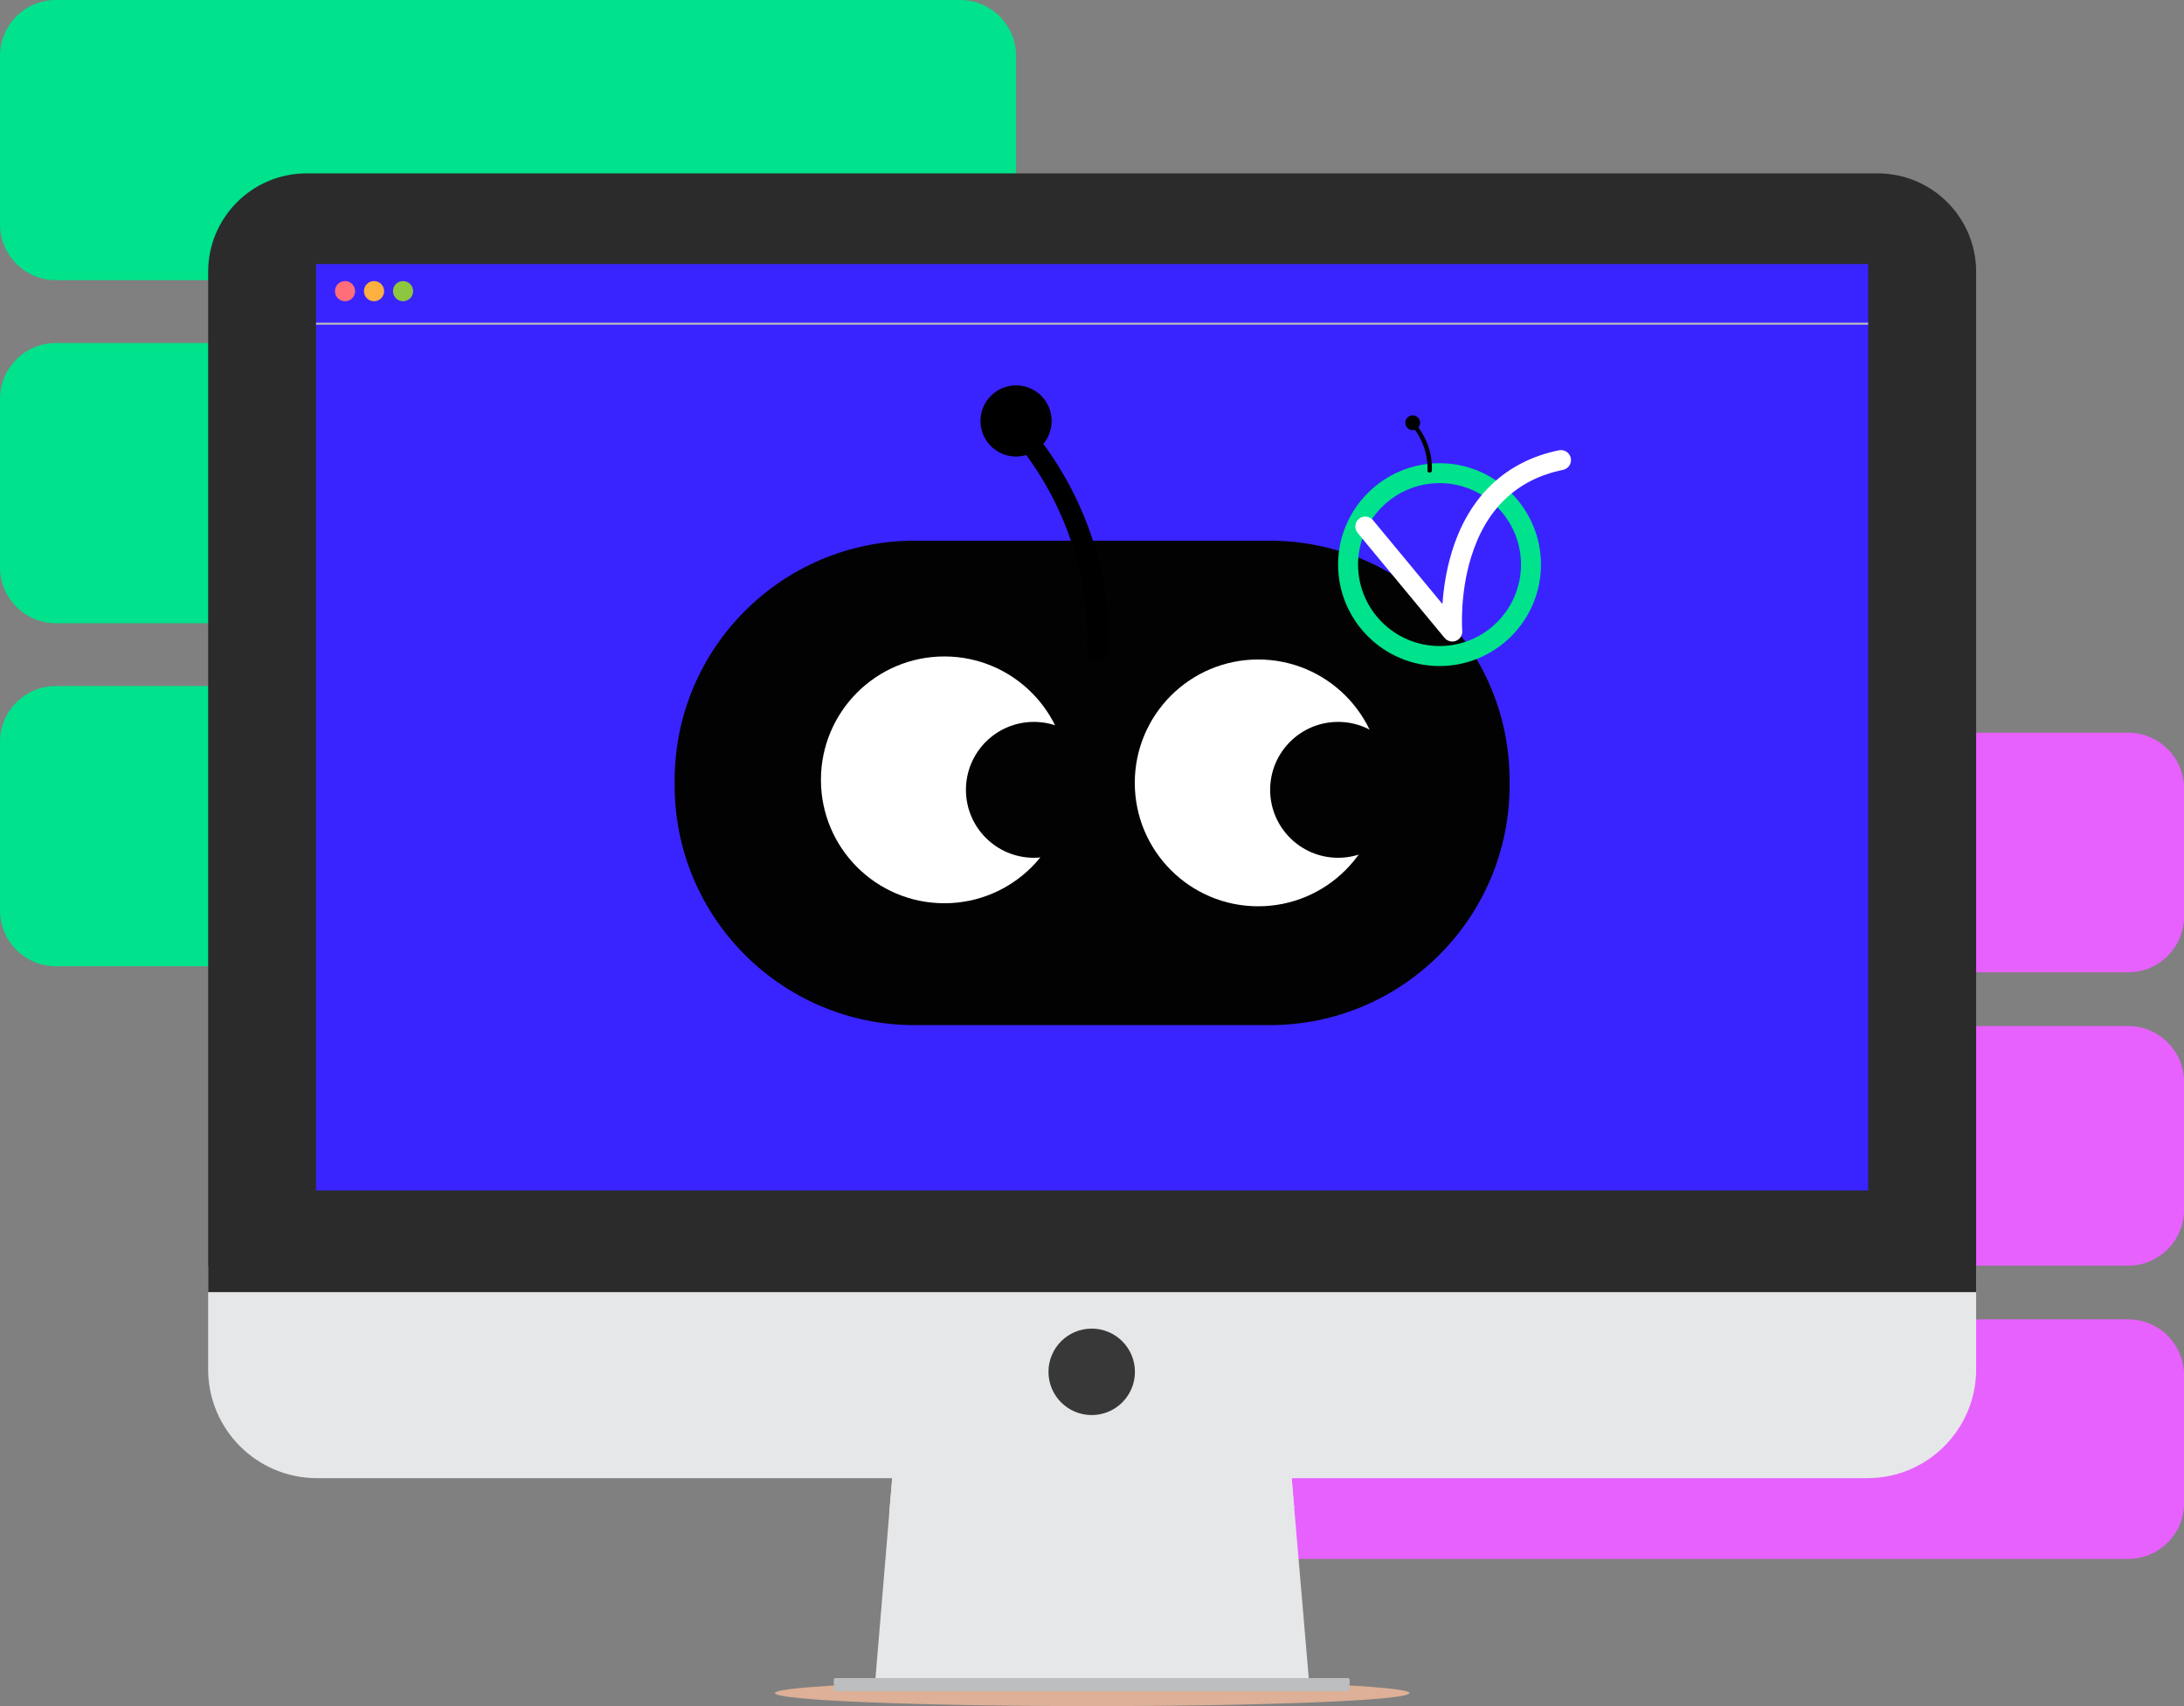 <svg width="640" height="500" viewBox="0 0 640 500" fill="none" xmlns="http://www.w3.org/2000/svg">
<rect x="0" y="0" width="640" height="500" fill="#808080" stroke="none"/>
<g clip-path="url(#clip0_31_240)">
<path d="M281.381 0H16.369C7.329 0 0 7.328 0 16.368V65.744C0 74.784 7.329 82.112 16.369 82.112H281.381C290.421 82.112 297.749 74.784 297.749 65.744V16.368C297.749 7.328 290.421 0 281.381 0Z" fill="#00E28B"/>
<path d="M281.381 100.531H16.369C7.329 100.531 0 107.859 0 116.899V166.275C0 175.314 7.329 182.642 16.369 182.642H281.381C290.421 182.642 297.749 175.314 297.749 166.275V116.899C297.749 107.859 290.421 100.531 281.381 100.531Z" fill="#00E28B"/>
<path d="M281.381 201.062H16.369C7.329 201.062 0 208.39 0 217.429V266.805C0 275.845 7.329 283.173 16.369 283.173H281.381C290.421 283.173 297.749 275.845 297.749 266.805V217.429C297.749 208.39 290.421 201.062 281.381 201.062Z" fill="#00E28B"/>
<path d="M623.646 214.732H358.634C349.593 214.732 342.265 222.061 342.265 231.1V268.57C342.265 277.61 349.593 284.938 358.634 284.938H623.646C632.686 284.938 640.014 277.61 640.014 268.57V231.1C640.014 222.061 632.686 214.732 623.646 214.732Z" fill="#E761FF"/>
<path d="M623.646 300.703H358.634C349.593 300.703 342.265 308.031 342.265 317.071V354.54C342.265 363.58 349.593 370.908 358.634 370.908H623.646C632.686 370.908 640.014 363.58 640.014 354.54V317.071C640.014 308.031 632.686 300.703 623.646 300.703Z" fill="#E761FF"/>
<path d="M623.646 386.659H358.634C349.593 386.659 342.265 393.987 342.265 403.027V440.496C342.265 449.536 349.593 456.864 358.634 456.864H623.646C632.686 456.864 640.014 449.536 640.014 440.496V403.027C640.014 393.987 632.686 386.659 623.646 386.659Z" fill="#E761FF"/>
<g style="mix-blend-mode:multiply">
<path d="M413.005 496.184C413.005 498.293 371.387 500 320.043 500C268.699 500 227.081 498.293 227.081 496.184C227.081 494.075 268.699 492.368 320.043 492.368C371.387 492.368 413.005 494.075 413.005 496.184Z" fill="#DDB097"/>
</g>
<path d="M383.581 492.512H256.491L264.955 391.307H374.931L383.581 492.512Z" fill="#E6E7E8"/>
<g style="mix-blend-mode:multiply">
<path d="M264.955 391.307L260.551 443.896C281.955 438.431 322.353 432.176 379.263 442.117L374.916 391.307H264.955Z" fill="#E6E7E8"/>
</g>
<path d="M395.044 491.78H244.799C244.553 491.78 244.354 491.979 244.354 492.225V495.166C244.354 495.411 244.553 495.61 244.799 495.61H395.044C395.289 495.61 395.488 495.411 395.488 495.166V492.225C395.488 491.979 395.289 491.78 395.044 491.78Z" fill="#BCBEC0"/>
<path d="M60.999 370.879H579.087V401.32C579.087 418.907 564.799 433.195 547.211 433.195H92.876C75.287 433.195 60.999 418.907 60.999 401.32V370.879Z" fill="#E6E7E8"/>
<path d="M319.914 414.704C326.91 414.704 332.581 409.033 332.581 402.037C332.581 395.041 326.91 389.37 319.914 389.37C312.918 389.37 307.246 395.041 307.246 402.037C307.246 409.033 312.918 414.704 319.914 414.704Z" fill="#383838"/>
<path d="M89.849 50.81H550.238C566.162 50.81 579.087 63.736 579.087 79.659V378.669H60.999V79.659C60.999 63.736 73.924 50.81 89.849 50.81Z" fill="#2B2B2B"/>
<path d="M547.455 77.378H92.617V348.874H547.455V77.378Z" fill="#3924FF"/>
<path d="M104.065 85.325C104.065 86.96 102.745 88.28 101.11 88.28C99.475 88.28 98.155 86.96 98.155 85.325C98.155 83.69 99.475 82.37 101.11 82.37C102.745 82.37 104.065 83.69 104.065 85.325Z" fill="#FF6E79"/>
<path d="M112.558 85.325C112.558 86.96 111.238 88.28 109.603 88.28C107.967 88.28 106.648 86.96 106.648 85.325C106.648 83.69 107.967 82.37 109.603 82.37C111.238 82.37 112.558 83.69 112.558 85.325Z" fill="#FBB040"/>
<path d="M121.065 85.325C121.065 86.96 119.745 88.28 118.11 88.28C116.475 88.28 115.155 86.96 115.155 85.325C115.155 83.69 116.475 82.37 118.11 82.37C119.745 82.37 121.065 83.69 121.065 85.325Z" fill="#8DC63F"/>
<path d="M92.617 94.864H547.455" stroke="#BCBEC0" stroke-width="0.57" stroke-miterlimit="10"/>
<path d="M372.061 158.456H268.01C229.18 158.456 197.701 189.933 197.701 228.762V230.125C197.701 268.954 229.18 300.43 268.01 300.43H372.061C410.892 300.43 442.371 268.954 442.371 230.125V228.762C442.371 189.933 410.892 158.456 372.061 158.456Z" fill="#020202"/>
<path d="M276.733 264.711C296.707 264.711 312.899 248.52 312.899 228.547C312.899 208.574 296.707 192.383 276.733 192.383C256.759 192.383 240.567 208.574 240.567 228.547C240.567 248.52 256.759 264.711 276.733 264.711Z" fill="white"/>
<path d="M368.704 265.6C388.678 265.6 404.87 249.409 404.87 229.436C404.87 209.463 388.678 193.272 368.704 193.272C348.73 193.272 332.538 209.463 332.538 229.436C332.538 249.409 348.73 265.6 368.704 265.6Z" fill="white"/>
<path d="M302.971 251.384C313.969 251.384 322.884 242.47 322.884 231.473C322.884 220.477 313.969 211.562 302.971 211.562C291.974 211.562 283.059 220.477 283.059 231.473C283.059 242.47 291.974 251.384 302.971 251.384Z" fill="#020202"/>
<path d="M392.117 251.384C403.114 251.384 412.029 242.47 412.029 231.473C412.029 220.477 403.114 211.562 392.117 211.562C381.12 211.562 372.205 220.477 372.205 231.473C372.205 242.47 381.12 251.384 392.117 251.384Z" fill="#020202"/>
<path d="M324.677 190.963C325.796 166.361 316.801 142.003 299.916 122.866C297.405 120.011 293.015 124.057 295.512 126.883C311.364 144.843 319.498 167.939 318.451 190.963C318.278 194.621 324.519 194.621 324.677 190.963Z" fill="black"/>
<path d="M297.749 133.797C303.51 133.797 308.179 129.128 308.179 123.368C308.179 117.609 303.51 112.939 297.749 112.939C291.989 112.939 287.32 117.609 287.32 123.368C287.32 129.128 291.989 133.797 297.749 133.797Z" fill="black"/>
<path d="M421.842 195.194C405.444 195.194 392.117 181.853 392.117 165.471C392.117 149.089 405.459 135.748 421.842 135.748C438.225 135.748 451.566 149.089 451.566 165.471C451.566 181.853 438.225 195.194 421.842 195.194ZM421.842 141.587C408.672 141.587 397.97 152.288 397.97 165.457C397.97 178.626 408.686 189.327 421.842 189.327C434.997 189.327 445.713 178.626 445.713 165.457C445.713 152.288 435.011 141.587 421.842 141.587Z" fill="#00E28B"/>
<path d="M425.572 188.007C424.711 188.007 423.879 187.635 423.319 186.946L397.841 156.176C396.808 154.928 396.98 153.077 398.228 152.059C399.476 151.026 401.327 151.198 402.346 152.446L422.702 177.033C422.989 172.845 423.707 167.451 425.414 161.842C430.363 145.503 441.237 135.16 456.846 131.961C458.424 131.631 459.973 132.664 460.303 134.242C460.633 135.82 459.6 137.369 458.022 137.699C444.508 140.468 435.442 149.118 431.066 163.377C427.695 174.38 428.484 184.751 428.498 184.852C428.599 186.128 427.867 187.319 426.676 187.807C426.318 187.95 425.945 188.022 425.572 188.022V188.007Z" fill="white"/>
<path d="M419.589 137.943C419.819 132.822 417.954 127.758 414.439 123.784C413.923 123.196 413.005 124.028 413.521 124.616C416.821 128.346 418.513 133.152 418.298 137.943C418.27 138.703 419.561 138.703 419.589 137.943Z" fill="black"/>
<path d="M413.98 126.051C415.176 126.051 416.146 125.081 416.146 123.885C416.146 122.688 415.176 121.719 413.98 121.719C412.784 121.719 411.814 122.688 411.814 123.885C411.814 125.081 412.784 126.051 413.98 126.051Z" fill="black"/>
</g>
<defs>
<clipPath id="clip0_31_240">
<rect width="640" height="500" fill="white"/>
</clipPath>
</defs>
</svg>
